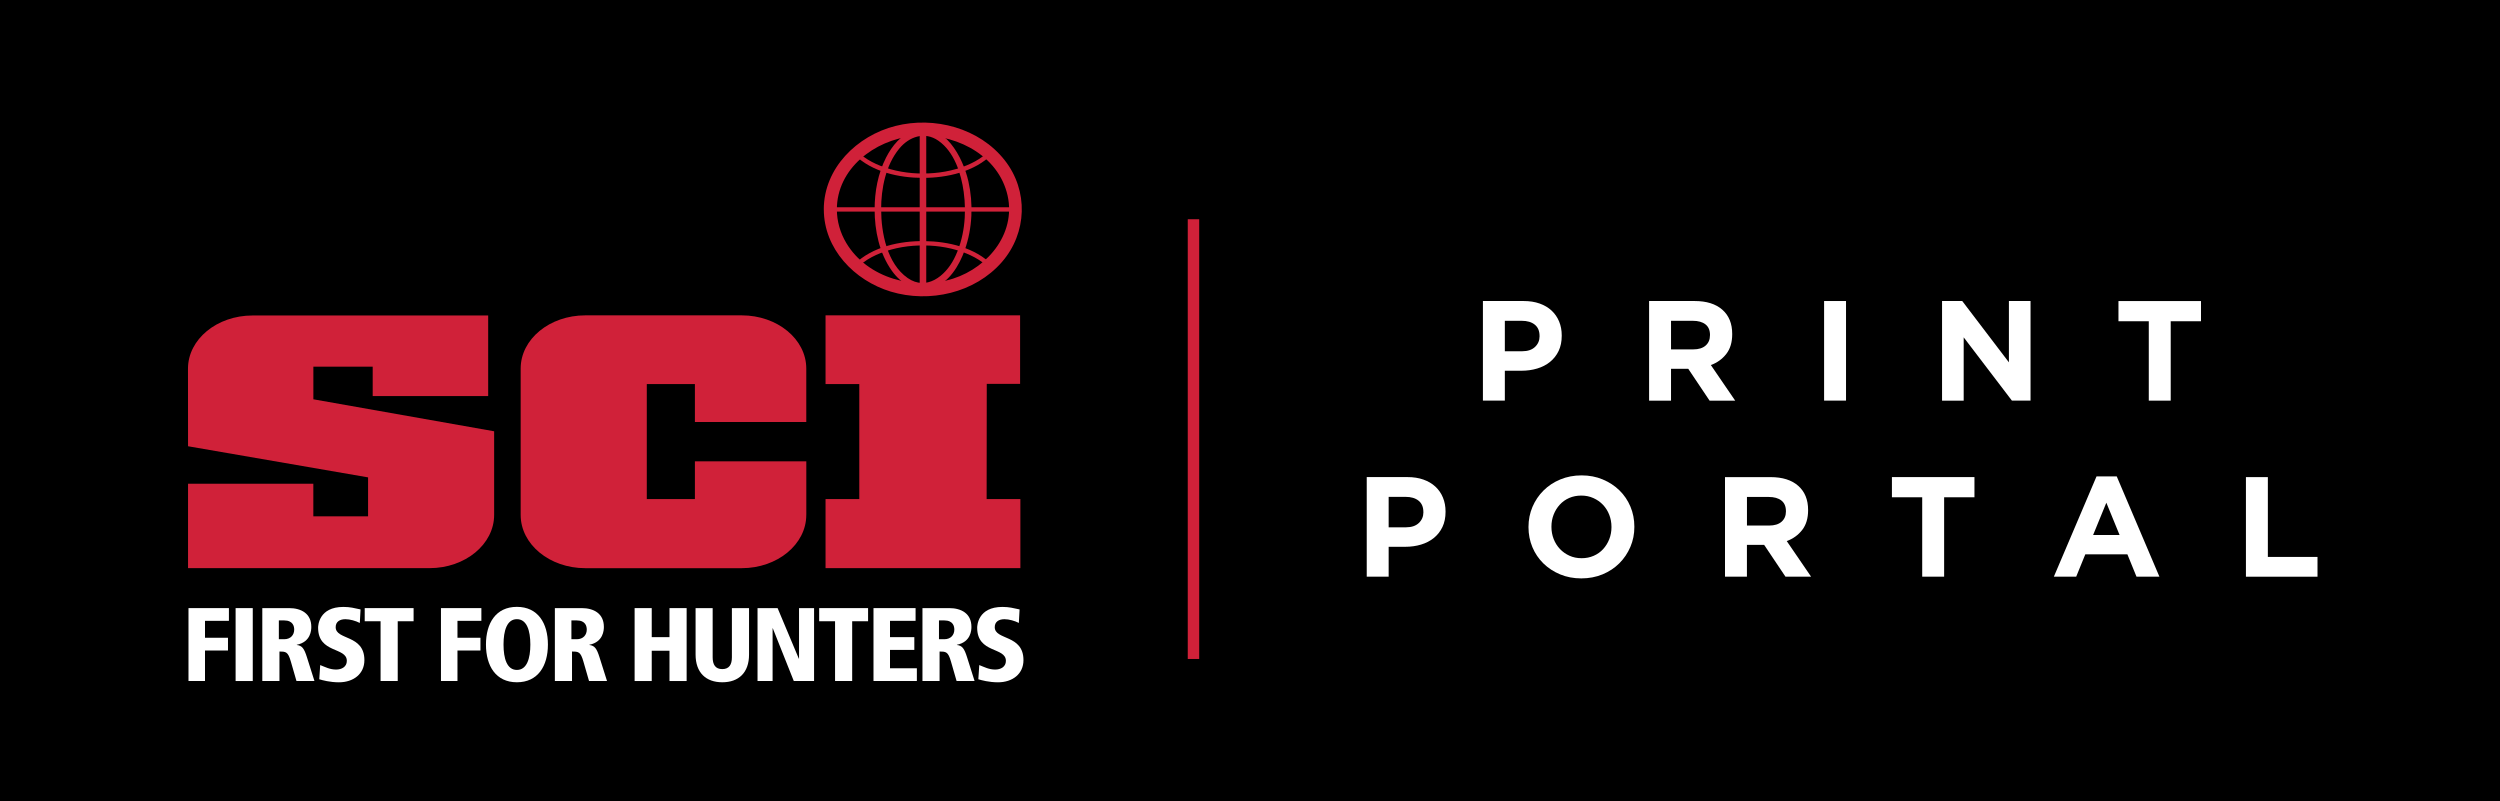 <?xml version="1.0" encoding="UTF-8"?><svg id="a" xmlns="http://www.w3.org/2000/svg" xmlns:xlink="http://www.w3.org/1999/xlink" viewBox="0 0 780 250"><defs><style>.e{fill:#fff;}.f{fill:#d02139;}.g{clip-path:url(#b);}.h{clip-path:url(#c);}.i{clip-path:url(#d);}.j{fill:none;}</style><clipPath id="b"><rect class="j" x="58.65" y="38.25" width="261.37" height="175.08"/></clipPath><clipPath id="c"><rect class="j" x="58.65" y="38.25" width="260.68" height="174.62"/></clipPath><clipPath id="d"><rect class="j" x="58.65" y="38.25" width="261.37" height="175.08"/></clipPath></defs><rect width="780" height="250"/><g><rect class="f" x="371.08" y="68.9" width="2.57" height="136.2"/><path class="f" d="M373.15,69.4V204.6h-1.57V69.4h1.57m1-1h-3.57V205.6h3.57V68.4h0Z"/></g><g><g><path class="e" d="M486.29,109.5c-.65,1.36-1.55,2.5-2.69,3.42s-2.47,1.61-4,2.06c-1.52,.46-3.16,.69-4.9,.69h-5.19v9.32h-6.84v-31.07h12.7c1.86,0,3.53,.26,4.99,.78s2.71,1.25,3.73,2.2c1.02,.95,1.8,2.08,2.35,3.4,.55,1.32,.82,2.77,.82,4.37v.09c0,1.8-.32,3.38-.97,4.74h0Zm-5.95-4.7c0-1.54-.5-2.71-1.49-3.51s-2.35-1.2-4.06-1.2h-5.28v9.5h5.42c1.72,0,3.05-.45,4-1.35s1.42-2.02,1.42-3.35v-.09h-.01Z"/><path class="e" d="M533.39,125l-6.66-9.94h-5.37v9.94h-6.84v-31.08h14.21c3.7,0,6.58,.9,8.64,2.71s3.08,4.32,3.08,7.55v.09c0,2.52-.61,4.57-1.84,6.15-1.23,1.58-2.83,2.75-4.82,3.48l7.59,11.1h-7.99Zm.13-20.47c0-1.48-.47-2.59-1.42-3.33s-2.26-1.11-3.95-1.11h-6.79v8.92h6.92c1.69,0,2.98-.4,3.88-1.2,.9-.8,1.35-1.86,1.35-3.2v-.08h.01Z"/><path class="e" d="M569.12,125v-31.08h6.84v31.07h-6.84Z"/><path class="e" d="M627.72,125l-15.05-19.75v19.75h-6.75v-31.08h6.3l14.56,19.13v-19.13h6.75v31.07h-5.81Z"/><path class="e" d="M677.26,100.23v24.77h-6.84v-24.77h-9.46v-6.3h25.75v6.3h-9.45Z"/></g><g><path class="e" d="M450.04,164.43c-.65,1.36-1.55,2.5-2.69,3.42s-2.47,1.61-3.99,2.06c-1.52,.46-3.16,.69-4.91,.69h-5.19v9.32h-6.84v-31.07h12.7c1.86,0,3.53,.26,4.99,.78s2.71,1.25,3.73,2.2c1.02,.95,1.81,2.08,2.35,3.4,.55,1.32,.82,2.78,.82,4.37v.09c0,1.8-.32,3.38-.97,4.74h0Zm-5.95-4.7c0-1.54-.5-2.71-1.49-3.51-.99-.8-2.35-1.2-4.06-1.2h-5.28v9.5h5.42c1.72,0,3.05-.45,4-1.35,.95-.9,1.42-2.02,1.42-3.35v-.09h-.01Z"/><path class="e" d="M508.68,170.63c-.83,1.94-1.97,3.64-3.44,5.11-1.47,1.46-3.21,2.62-5.24,3.46-2.03,.84-4.24,1.26-6.64,1.26s-4.6-.42-6.61-1.26c-2.01-.84-3.75-1.98-5.22-3.42-1.46-1.44-2.61-3.12-3.42-5.06-.81-1.94-1.22-4.02-1.22-6.24v-.09c0-2.22,.42-4.3,1.24-6.24,.83-1.94,1.97-3.64,3.44-5.1,1.46-1.46,3.21-2.62,5.24-3.46,2.03-.84,4.24-1.27,6.64-1.27s4.6,.42,6.61,1.27c2.01,.84,3.75,1.98,5.22,3.42s2.6,3.12,3.42,5.06c.81,1.94,1.22,4.02,1.22,6.24v.09c.01,2.21-.41,4.29-1.24,6.23h0Zm-5.9-6.24c0-1.33-.23-2.59-.69-3.77-.46-1.18-1.11-2.22-1.95-3.11s-1.84-1.59-3-2.11c-1.15-.52-2.41-.78-3.77-.78s-2.66,.25-3.79,.75c-1.14,.5-2.12,1.2-2.93,2.09s-1.45,1.92-1.91,3.09-.69,2.42-.69,3.75v.09c0,1.33,.23,2.59,.69,3.77,.46,1.18,1.11,2.22,1.95,3.11s1.83,1.59,2.97,2.11,2.4,.78,3.8,.78,2.62-.25,3.77-.75,2.14-1.2,2.95-2.09,1.45-1.92,1.91-3.09c.46-1.17,.69-2.42,.69-3.75v-.09h0Z"/><path class="e" d="M557.07,179.93l-6.66-9.94h-5.37v9.94h-6.84v-31.07h14.21c3.7,0,6.58,.9,8.63,2.71,2.06,1.81,3.09,4.32,3.09,7.55v.07c0,2.52-.61,4.57-1.84,6.15-1.23,1.58-2.83,2.75-4.82,3.48l7.59,11.1h-7.99Zm.14-20.44c0-1.48-.47-2.59-1.42-3.33s-2.26-1.11-3.95-1.11h-6.79v8.92h6.92c1.69,0,2.98-.4,3.89-1.2,.9-.8,1.35-1.86,1.35-3.2v-.08Z"/><path class="e" d="M606.57,155.15v24.77h-6.84v-24.77h-9.45v-6.3h25.75v6.3h-9.46Z"/><path class="e" d="M666.59,179.93l-2.84-6.97h-13.14l-2.84,6.97h-6.97l13.32-31.3h6.3l13.32,31.3h-7.15Zm-9.41-23.09l-4.13,10.08h8.26l-4.13-10.08Z"/><path class="e" d="M700.73,179.93v-31.07h6.84v24.9h15.49v6.17h-22.33Z"/></g></g><g><polygon class="e" points="58.81 189.73 71.42 189.73 71.42 193.7 63.96 193.7 63.96 198.98 71.13 198.98 71.13 202.96 63.96 202.96 63.96 212.47 58.81 212.47 58.81 189.73"/><rect class="e" x="73.51" y="189.73" width="5.35" height="22.75"/><g class="g"><path class="e" d="M87,199.44h1.66c2.05,0,3.13-1.37,3.13-3,0-.95-.3-2.87-3.16-2.87h-1.63v5.87m-5.15-9.71h8.34c3.75,0,6.94,1.66,6.94,5.87,0,.94-.13,4.69-4.53,5.57v.07c1.66,.19,2.31,1.11,3.16,3.81l2.35,7.43h-5.61l-1.76-6.09c-.88-3.1-1.6-3.1-3.55-3.1v9.19h-5.35v-22.75Z"/><path class="e" d="M112.26,194.36c-1.27-.65-3.06-1.17-4.5-1.17-1.73,0-3.03,.78-3.03,2.48,0,4.14,8.96,2.22,8.96,10.3,0,4.3-3.42,6.91-7.95,6.91-2.77,0-5.15-.65-6.13-.95l.29-4.43c1.6,.62,3,1.4,4.99,1.4,1.7,0,3.32-.85,3.32-2.7,0-4.4-8.96-2.25-8.96-10.36,0-.69,.26-6.48,7.89-6.48,2.09,0,3.39,.36,5.35,.78l-.23,4.24"/><polygon class="e" points="118.74 193.83 113.79 193.83 113.79 189.73 129.04 189.73 129.04 193.83 124.09 193.83 124.09 212.47 118.74 212.47 118.74 193.83"/><polygon class="e" points="137.58 189.73 150.19 189.73 150.19 193.7 142.73 193.7 142.73 198.98 149.9 198.98 149.9 202.96 142.73 202.96 142.73 212.47 137.58 212.47 137.58 189.73"/><path class="e" d="M161.27,209.02c3.1,0,4.2-3.55,4.2-7.92s-1.11-7.92-4.2-7.92-4.17,3.55-4.17,7.92,1.07,7.92,4.17,7.92m0-19.68c6.55,0,9.68,5.08,9.68,11.77s-3.13,11.76-9.68,11.76-9.65-5.08-9.65-11.76,3.09-11.77,9.65-11.77"/><path class="e" d="M178.28,199.44h1.66c2.05,0,3.13-1.37,3.13-3,0-.95-.3-2.87-3.16-2.87h-1.63v5.87m-5.15-9.71h8.34c3.75,0,6.94,1.66,6.94,5.87,0,.94-.13,4.69-4.53,5.57v.07c1.66,.19,2.31,1.11,3.16,3.81l2.35,7.43h-5.61l-1.76-6.09c-.88-3.1-1.6-3.1-3.55-3.1v9.19h-5.35v-22.75Z"/><polygon class="e" points="208.88 203.03 203.34 203.03 203.34 212.48 198 212.48 198 189.73 203.34 189.73 203.34 198.79 208.88 198.79 208.88 189.73 214.23 189.73 214.23 212.48 208.88 212.48 208.88 203.03"/><path class="e" d="M217,189.73h5.35v15.35c0,2.28,.85,3.68,3,3.68s3-1.4,3-3.68v-15.35h5.35v14.5c0,5.64-3.23,8.64-8.34,8.64s-8.34-3-8.34-8.64v-14.5"/><polygon class="e" points="236.35 189.73 242.61 189.73 249.23 205.5 249.3 205.5 249.3 189.73 253.99 189.73 253.99 212.47 247.66 212.47 241.11 196.02 241.05 196.02 241.05 212.47 236.35 212.47 236.35 189.73"/><polygon class="e" points="260.54 193.83 255.58 193.83 255.58 189.73 270.84 189.73 270.84 193.83 265.88 193.83 265.88 212.47 260.54 212.47 260.54 193.83"/><polygon class="e" points="272.53 189.73 285.66 189.73 285.66 193.7 277.68 193.7 277.68 198.79 285.27 198.79 285.27 202.77 277.68 202.77 277.68 208.5 286.06 208.5 286.06 212.47 272.53 212.47 272.53 189.73"/><path class="e" d="M292.96,199.44h1.66c2.05,0,3.13-1.37,3.13-3,0-.95-.29-2.87-3.16-2.87h-1.63v5.87m-5.15-9.71h8.34c3.75,0,6.94,1.66,6.94,5.87,0,.94-.13,4.69-4.53,5.57v.07c1.66,.19,2.31,1.11,3.16,3.81l2.35,7.43h-5.61l-1.76-6.09c-.88-3.1-1.6-3.1-3.55-3.1v9.19h-5.34v-22.75Z"/><path class="e" d="M317.89,194.36c-1.27-.65-3.06-1.17-4.5-1.17-1.73,0-3.03,.78-3.03,2.48,0,4.14,8.96,2.22,8.96,10.3,0,4.3-3.42,6.91-7.95,6.91-2.77,0-5.15-.65-6.13-.95l.29-4.43c1.6,.62,3,1.4,4.99,1.4,1.7,0,3.32-.85,3.32-2.7,0-4.4-8.96-2.25-8.96-10.36,0-.69,.26-6.48,7.88-6.48,2.09,0,3.39,.36,5.35,.78l-.23,4.24"/><path class="f" d="M251.56,160.53v.14c0,9.17-9.02,16.6-20.15,16.6h-48.8c-11.13,0-20.16-7.43-20.16-16.6v-45.68c0-9.17,9.02-16.6,20.16-16.6h48.8c11.13,0,20.15,7.43,20.15,16.6v16.68h-34.75v-11.84h-15.01v35.88h15.01v-11.77h34.76v16.58"/><path class="f" d="M58.65,115.03c0-9.17,9.02-16.6,20.16-16.6h73.5v25.14h-36.03v-9.17h-18.51v10.18l56.4,9.98v26.1c0,9.17-9.03,16.6-20.16,16.6H58.67v-26.33h39.09v10.17h17.08v-12.16l-56.17-9.71-.02-24.2"/></g><g class="h"><polygon class="f" points="257.57 98.38 318.27 98.38 318.27 119.77 307.87 119.77 307.83 155.71 318.36 155.71 318.36 177.26 257.57 177.26 257.57 155.71 268.1 155.71 268.1 119.83 257.57 119.83 257.57 98.38"/><path class="f" d="M261.1,65.34c0-12.75,11.79-21.65,23.63-22.87,12.07-1.25,25.83,5.03,29.35,17.41,3.48,12.22-5.43,23.44-16.74,27.06-11.88,3.8-26.68-.04-33.31-11.14-1.88-3.15-2.93-6.78-2.93-10.46m-4.07,0c0,12.32,9.54,22.21,20.88,25.64,12.07,3.65,26.25,.44,34.67-9.21,7.91-9.08,8.35-22.29,.88-31.78-7.9-10.04-21.92-13.78-34.08-10.69-11.98,3.03-22.36,13.15-22.36,26.05"/><path class="f" d="M274.91,65.32c0-6.5,1.42-13.77,5.64-18.93,3.1-3.78,7.94-5.47,12.22-2.49,4.98,3.47,7.11,10.25,7.9,15.96,.97,6.97,.23,14.63-3.03,20.94-2.76,5.35-8.58,10.02-14.45,5.94-6.44-4.49-8.27-14.13-8.27-21.42m-2.04,0c0,6.62,1.47,13.69,5.38,19.16,2.83,3.96,7.42,7.01,12.44,5.5,5.31-1.61,8.59-7.1,10.32-12.02,2.39-6.77,2.69-14.39,1.12-21.38-1.66-7.37-7.45-18.77-16.87-15.92-4.07,1.23-6.98,4.87-8.83,8.52-2.52,4.95-3.56,10.62-3.56,16.14"/></g><g class="i"><path class="f" d="M287.97,54.14c-4.52,0-9.09-.74-13.29-2.41-1.82-.72-3.59-1.63-5.18-2.79-.67-.49-1.32-1.02-1.91-1.61-.22,0-.79,.8-.95,.97,5.47,5.38,13.91,7.2,21.34,7.2s16.19-1.9,21.6-7.46c-.31-.3-.62-.61-.93-.91-.03-.03-1.69,1.43-1.91,1.59-1.55,1.18-3.29,2.11-5.08,2.85-4.31,1.79-9.03,2.56-13.68,2.56"/><path class="f" d="M266.63,82.42c.31,.31,.61,.62,.91,.93,.03,.03,1.73-1.41,1.95-1.57,1.59-1.16,3.36-2.07,5.18-2.79,4.35-1.73,9.1-2.47,13.77-2.41,4.43,.05,8.92,.81,13.04,2.49,1.78,.73,3.5,1.63,5.06,2.78,.75,.55,1.46,1.16,2.1,1.83,.22,0,.81-.78,.98-.94-5.29-5.5-13.82-7.43-21.18-7.52-7.57-.09-16.24,1.71-21.82,7.2"/><rect class="f" x="286.95" y="38.99" width="2.04" height="52.3"/><path class="f" d="M259.06,64.66c0,.83-.35,1.36,.48,1.36h55.63c.33,0,.87,.17,.87-.21,0-.98,.26-1.15-.6-1.15h-56.38"/></g></g></svg>